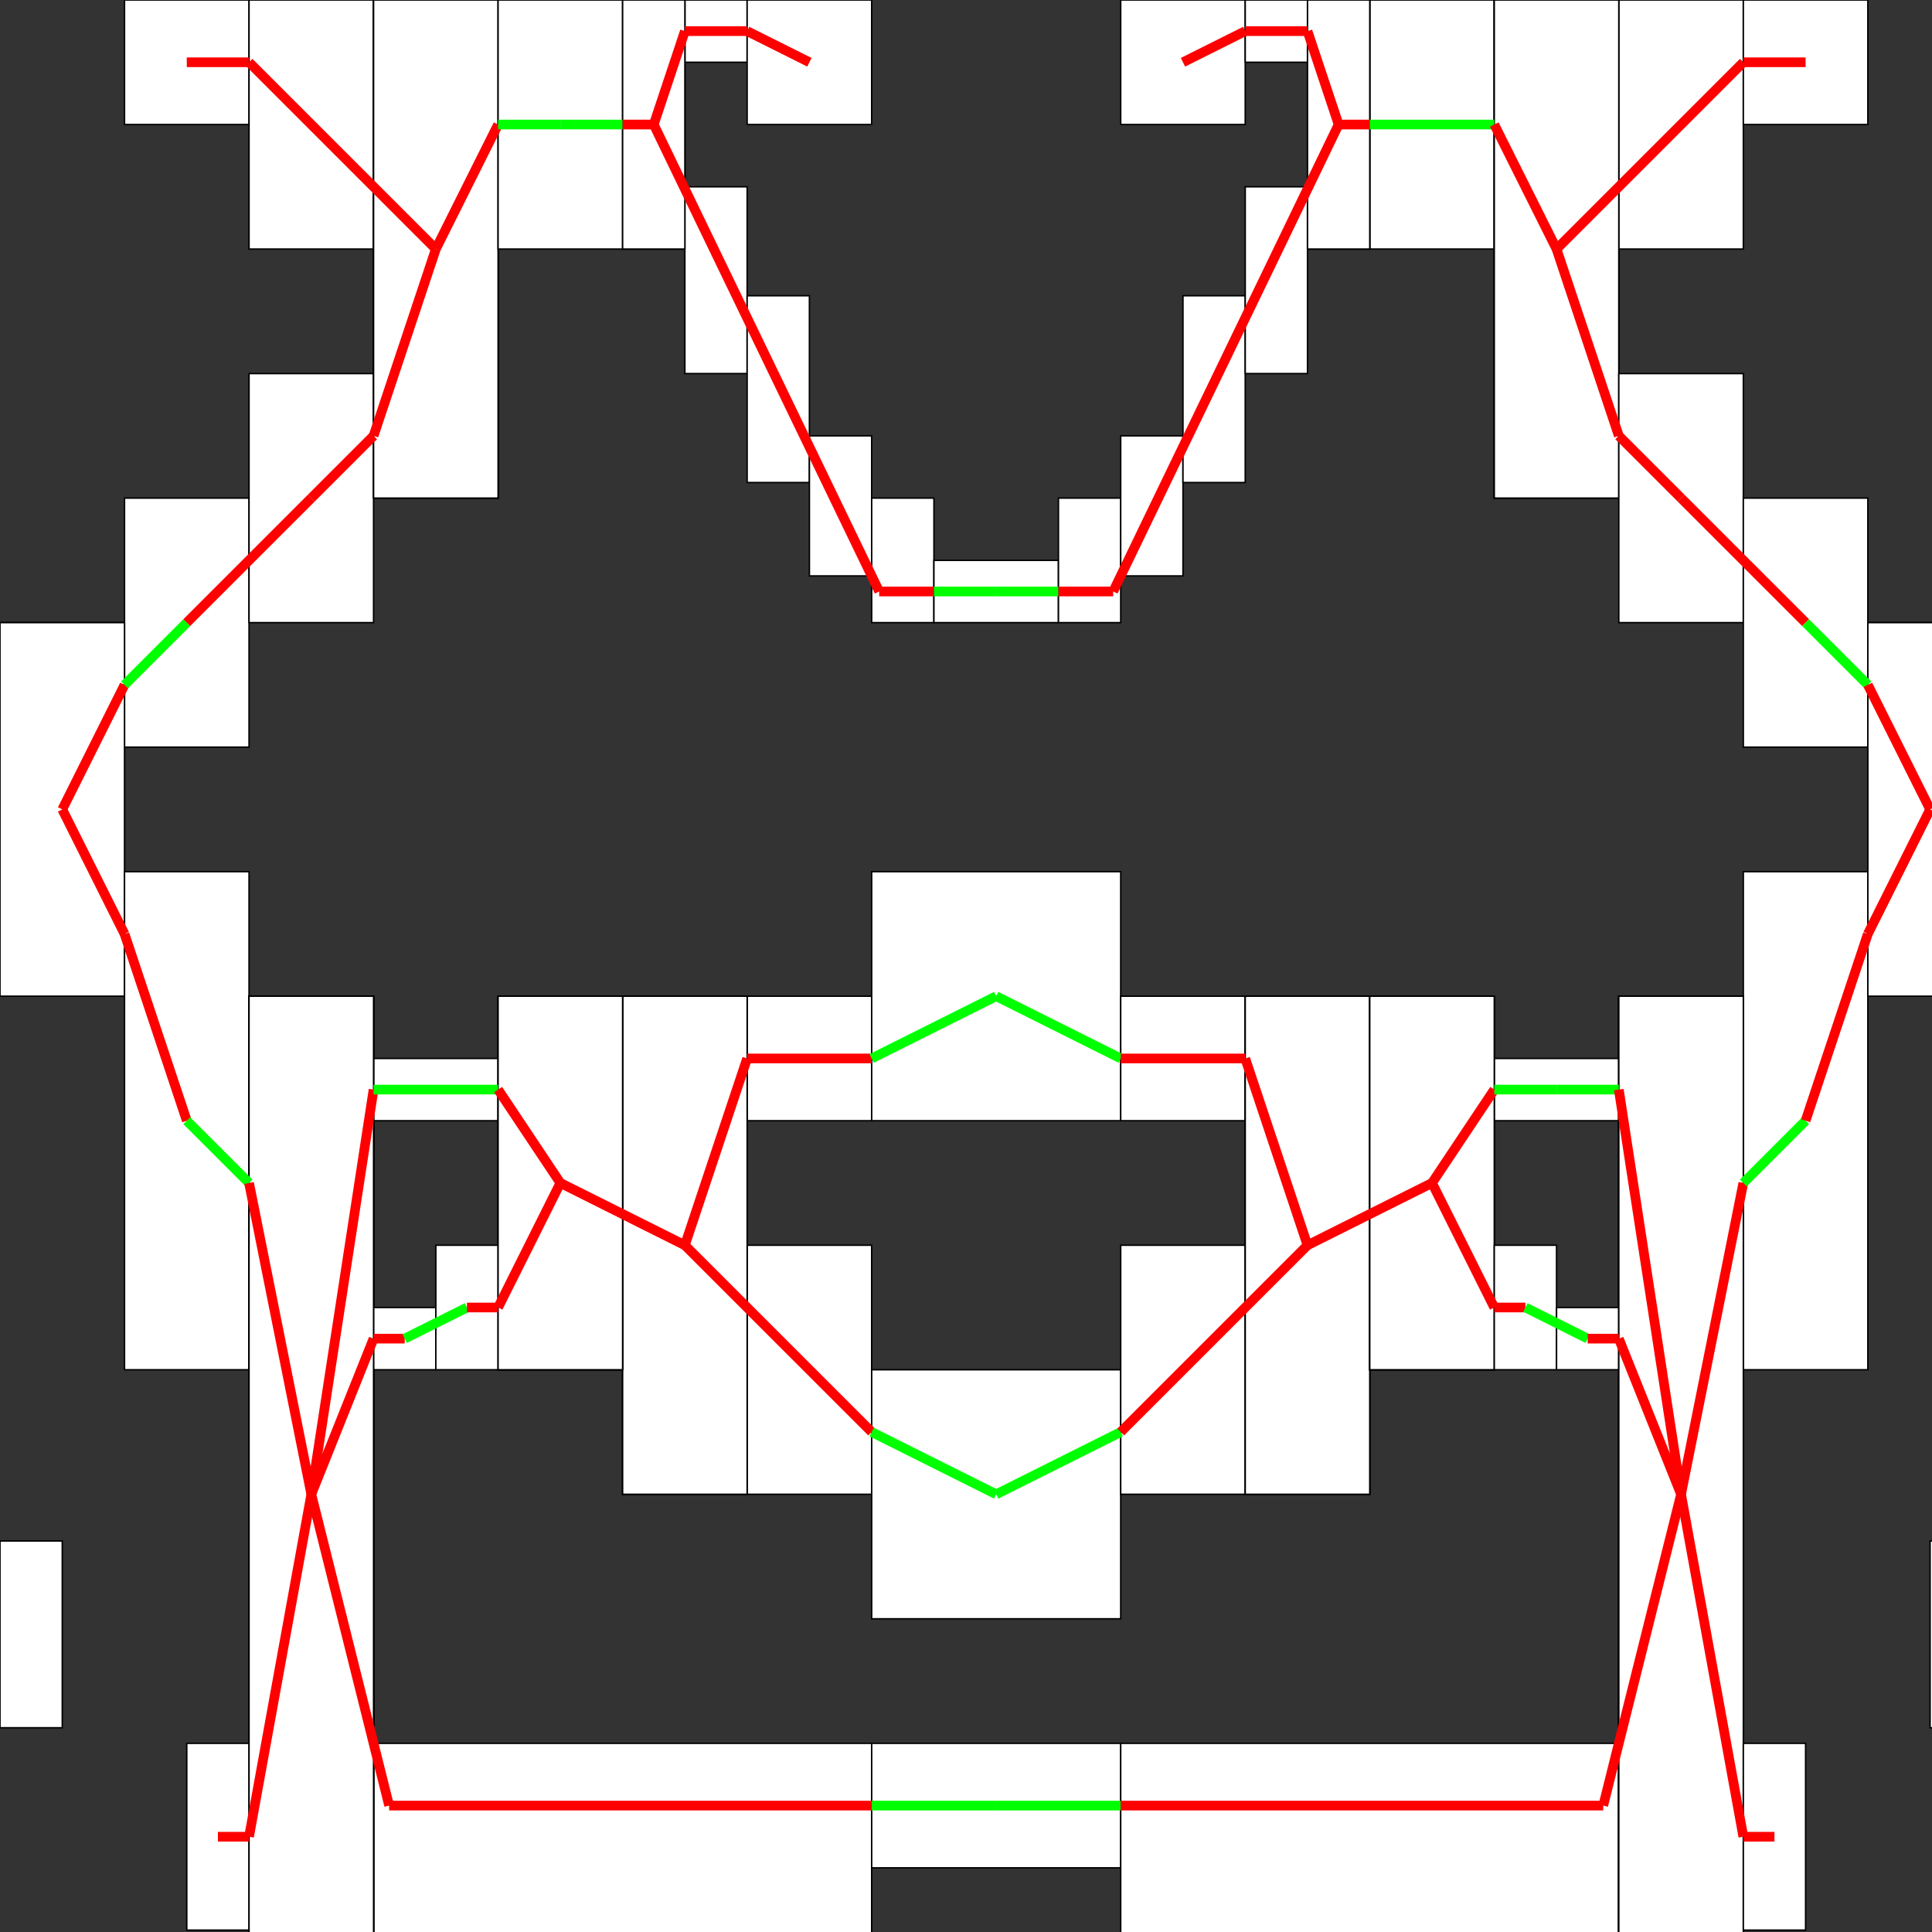 <?xml version="1.0" encoding="UTF-8" standalone="no"?>
<svg
   xmlns:dc="http://purl.org/dc/elements/1.1/"
   xmlns:cc="http://web.resource.org/cc/"
   xmlns:rdf="http://www.w3.org/1999/02/22-rdf-syntax-ns#"
   xmlns:svg="http://www.w3.org/2000/svg"
   xmlns="http://www.w3.org/2000/svg"
   xmlns:sodipodi="http://sodipodi.sourceforge.net/DTD/sodipodi-0.dtd"
   xmlns:inkscape="http://www.inkscape.org/namespaces/inkscape"
   id="svg559"
   sodipodi:version="0.32"
   width="400pt"
   height="400pt"
   sodipodi:docbase="/home/dcoeurjo/Desktop"
   sodipodi:docname="res_pol_3.svg"
   inkscape:version="0.45"
   inkscape:output_extension="org.inkscape.output.svg.inkscape"
   sodipodi:modified="true">
  <rect width="100%" height="100%" fill="#333333" stroke="none"/>
  <defs
     id="defs561" />
  <sodipodi:namedview
     id="base"
     inkscape:zoom="0.844"
     inkscape:cx="304.92557"
     inkscape:cy="256.28112"
     inkscape:window-width="1093"
     inkscape:window-height="784"
     inkscape:window-x="10"
     inkscape:window-y="102"
     inkscape:current-layer="svg559" />
  <rect
     y="171.875"
     x="5.0822002e-18"
     height="103.125"
     width="34.375"
     id="rect182"
     style="font-size:12px;fill:#ffffff;fill-opacity:1;fill-rule:evenodd;stroke:#000000;stroke-width:0.4;stroke-dasharray:none;stroke-opacity:1" />
  <rect
     y="5.0822002e-18"
     x="34.375"
     height="34.375"
     width="34.375"
     id="rect183"
     style="font-size:12px;fill:#ffffff;fill-opacity:1;fill-rule:evenodd;stroke:#000000;stroke-width:0.4;stroke-dasharray:none;stroke-opacity:1" />
  <rect
     y="-3.388125e-18"
     x="68.75"
     height="68.75"
     width="34.375"
     id="rect184"
     style="font-size:12px;fill:#ffffff;fill-opacity:1;fill-rule:evenodd;stroke:#000000;stroke-width:0.4;stroke-dasharray:none;stroke-opacity:1" />
  <rect
     y="6.7762752e-18"
     x="103.125"
     height="137.5"
     width="34.375"
     id="rect185"
     style="font-size:12px;fill:#ffffff;fill-opacity:1;fill-rule:evenodd;stroke:#000000;stroke-width:0.4;stroke-dasharray:none;stroke-opacity:1" />
  <rect
     y="171.875"
     x="5.0822002e-18"
     height="103.125"
     width="34.375"
     id="rect186"
     style="font-size:12px;fill:#ffffff;fill-opacity:1;fill-rule:evenodd;stroke:#000000;stroke-width:0.4;stroke-dasharray:none;stroke-opacity:1" />
  <rect
     y="137.5"
     x="34.375"
     height="68.75"
     width="34.375"
     id="rect187"
     style="font-size:12px;fill:#ffffff;fill-opacity:1;fill-rule:evenodd;stroke:#000000;stroke-width:0.4;stroke-dasharray:none;stroke-opacity:1" />
  <rect
     y="103.125"
     x="68.75"
     height="68.75"
     width="34.375"
     id="rect188"
     style="font-size:12px;fill:#ffffff;fill-opacity:1;fill-rule:evenodd;stroke:#000000;stroke-width:0.4;stroke-dasharray:none;stroke-opacity:1" />
  <rect
     y="6.7762752e-18"
     x="103.125"
     height="137.5"
     width="34.375"
     id="rect189"
     style="font-size:12px;fill:#ffffff;fill-opacity:1;fill-rule:evenodd;stroke:#000000;stroke-width:0.4;stroke-dasharray:none;stroke-opacity:1" />
  <rect
     y="171.875"
     x="5.0822002e-18"
     height="103.125"
     width="34.375"
     id="rect190"
     style="font-size:12px;fill:#ffffff;fill-opacity:1;fill-rule:evenodd;stroke:#000000;stroke-width:0.4;stroke-dasharray:none;stroke-opacity:1" />
  <rect
     y="240.625"
     x="34.375"
     height="137.5"
     width="34.375"
     id="rect191"
     style="font-size:12px;fill:#ffffff;fill-opacity:1;fill-rule:evenodd;stroke:#000000;stroke-width:0.4;stroke-dasharray:none;stroke-opacity:1" />
  <rect
     y="275"
     x="68.75"
     height="275"
     width="34.375"
     id="rect192"
     style="font-size:12px;fill:#ffffff;fill-opacity:1;fill-rule:evenodd;stroke:#000000;stroke-width:0.4;stroke-dasharray:none;stroke-opacity:1" />
  <rect
     y="275"
     x="68.75"
     height="275"
     width="34.375"
     id="rect193"
     style="font-size:12px;fill:#ffffff;fill-opacity:1;fill-rule:evenodd;stroke:#000000;stroke-width:0.4;stroke-dasharray:none;stroke-opacity:1" />
  <rect
     y="275"
     x="68.75"
     height="275"
     width="34.375"
     id="rect194"
     style="font-size:12px;fill:#ffffff;fill-opacity:1;fill-rule:evenodd;stroke:#000000;stroke-width:0.4;stroke-dasharray:none;stroke-opacity:1" />
  <rect
     y="481.25"
     x="103.125"
     height="68.75"
     width="137.5"
     id="rect195"
     style="font-size:12px;fill:#ffffff;fill-opacity:1;fill-rule:evenodd;stroke:#000000;stroke-width:0.4;stroke-dasharray:none;stroke-opacity:1" />
  <rect
     y="481.25"
     x="240.625"
     height="34.375"
     width="68.75"
     id="rect196"
     style="font-size:12px;fill:#ffffff;fill-opacity:1;fill-rule:evenodd;stroke:#000000;stroke-width:0.4;stroke-dasharray:none;stroke-opacity:1" />
  <rect
     y="481.25"
     x="309.375"
     height="68.75"
     width="137.5"
     id="rect197"
     style="font-size:12px;fill:#ffffff;fill-opacity:1;fill-rule:evenodd;stroke:#000000;stroke-width:0.4;stroke-dasharray:none;stroke-opacity:1" />
  <rect
     y="275"
     x="446.875"
     height="275"
     width="34.375"
     id="rect198"
     style="font-size:12px;fill:#ffffff;fill-opacity:1;fill-rule:evenodd;stroke:#000000;stroke-width:0.4;stroke-dasharray:none;stroke-opacity:1" />
  <rect
     y="-0.001"
     x="171.875"
     height="68.751"
     width="17.188"
     id="rect199"
     style="font-size:12px;fill:#ffffff;fill-opacity:1;fill-rule:evenodd;stroke:#000000;stroke-width:0.4;stroke-dasharray:none;stroke-opacity:1" />
  <rect
     y="-0.001"
     x="189.062"
     height="17.188"
     width="17.188"
     id="rect200"
     style="font-size:12px;fill:#ffffff;fill-opacity:1;fill-rule:evenodd;stroke:#000000;stroke-width:0.4;stroke-dasharray:none;stroke-opacity:1" />
  <rect
     y="5.0822002e-18"
     x="206.25"
     height="34.375"
     width="34.375"
     id="rect201"
     style="font-size:12px;fill:#ffffff;fill-opacity:1;fill-rule:evenodd;stroke:#000000;stroke-width:0.4;stroke-dasharray:none;stroke-opacity:1" />
  <rect
     y="275"
     x="171.875"
     height="137.5"
     width="34.375"
     id="rect202"
     style="font-size:12px;fill:#ffffff;fill-opacity:1;fill-rule:evenodd;stroke:#000000;stroke-width:0.4;stroke-dasharray:none;stroke-opacity:1" />
  <rect
     y="275"
     x="206.25"
     height="34.375"
     width="34.375"
     id="rect203"
     style="font-size:12px;fill:#ffffff;fill-opacity:1;fill-rule:evenodd;stroke:#000000;stroke-width:0.4;stroke-dasharray:none;stroke-opacity:1" />
  <rect
     y="240.625"
     x="240.625"
     height="68.75"
     width="68.75"
     id="rect204"
     style="font-size:12px;fill:#ffffff;fill-opacity:1;fill-rule:evenodd;stroke:#000000;stroke-width:0.4;stroke-dasharray:none;stroke-opacity:1" />
  <rect
     y="275"
     x="309.375"
     height="34.375"
     width="34.375"
     id="rect205"
     style="font-size:12px;fill:#ffffff;fill-opacity:1;fill-rule:evenodd;stroke:#000000;stroke-width:0.4;stroke-dasharray:none;stroke-opacity:1" />
  <rect
     y="275"
     x="343.75"
     height="137.5"
     width="34.375"
     id="rect206"
     style="font-size:12px;fill:#ffffff;fill-opacity:1;fill-rule:evenodd;stroke:#000000;stroke-width:0.4;stroke-dasharray:none;stroke-opacity:1" />
  <rect
     y="275"
     x="171.875"
     height="137.5"
     width="34.375"
     id="rect207"
     style="font-size:12px;fill:#ffffff;fill-opacity:1;fill-rule:evenodd;stroke:#000000;stroke-width:0.4;stroke-dasharray:none;stroke-opacity:1" />
  <rect
     y="343.75"
     x="206.25"
     height="68.75"
     width="34.375"
     id="rect208"
     style="font-size:12px;fill:#ffffff;fill-opacity:1;fill-rule:evenodd;stroke:#000000;stroke-width:0.4;stroke-dasharray:none;stroke-opacity:1" />
  <rect
     y="378.125"
     x="240.625"
     height="68.75"
     width="68.75"
     id="rect209"
     style="font-size:12px;fill:#ffffff;fill-opacity:1;fill-rule:evenodd;stroke:#000000;stroke-width:0.4;stroke-dasharray:none;stroke-opacity:1" />
  <rect
     y="343.75"
     x="309.375"
     height="68.75"
     width="34.375"
     id="rect210"
     style="font-size:12px;fill:#ffffff;fill-opacity:1;fill-rule:evenodd;stroke:#000000;stroke-width:0.4;stroke-dasharray:none;stroke-opacity:1" />
  <rect
     y="275"
     x="343.75"
     height="137.5"
     width="34.375"
     id="rect211"
     style="font-size:12px;fill:#ffffff;fill-opacity:1;fill-rule:evenodd;stroke:#000000;stroke-width:0.4;stroke-dasharray:none;stroke-opacity:1" />
  <rect
     y="-0.001"
     x="360.938"
     height="68.751"
     width="17.188"
     id="rect212"
     style="font-size:12px;fill:#ffffff;fill-opacity:1;fill-rule:evenodd;stroke:#000000;stroke-width:0.4;stroke-dasharray:none;stroke-opacity:1" />
  <rect
     y="-3.388125e-18"
     x="378.125"
     height="68.75"
     width="34.375"
     id="rect213"
     style="font-size:12px;fill:#ffffff;fill-opacity:1;fill-rule:evenodd;stroke:#000000;stroke-width:0.4;stroke-dasharray:none;stroke-opacity:1" />
  <rect
     y="6.7762752e-18"
     x="412.5"
     height="137.5"
     width="34.375"
     id="rect214"
     style="font-size:12px;fill:#ffffff;fill-opacity:1;fill-rule:evenodd;stroke:#000000;stroke-width:0.4;stroke-dasharray:none;stroke-opacity:1" />
  <rect
     y="6.7762752e-18"
     x="412.5"
     height="137.5"
     width="34.375"
     id="rect215"
     style="font-size:12px;fill:#ffffff;fill-opacity:1;fill-rule:evenodd;stroke:#000000;stroke-width:0.4;stroke-dasharray:none;stroke-opacity:1" />
  <rect
     y="-3.388125e-18"
     x="446.875"
     height="68.75"
     width="34.375"
     id="rect216"
     style="font-size:12px;fill:#ffffff;fill-opacity:1;fill-rule:evenodd;stroke:#000000;stroke-width:0.4;stroke-dasharray:none;stroke-opacity:1" />
  <rect
     y="5.0822002e-18"
     x="481.25"
     height="34.375"
     width="34.375"
     id="rect217"
     style="font-size:12px;fill:#ffffff;fill-opacity:1;fill-rule:evenodd;stroke:#000000;stroke-width:0.4;stroke-dasharray:none;stroke-opacity:1" />
  <rect
     y="6.7762752e-18"
     x="412.5"
     height="137.5"
     width="34.375"
     id="rect218"
     style="font-size:12px;fill:#ffffff;fill-opacity:1;fill-rule:evenodd;stroke:#000000;stroke-width:0.4;stroke-dasharray:none;stroke-opacity:1" />
  <rect
     y="103.125"
     x="446.875"
     height="68.75"
     width="34.375"
     id="rect219"
     style="font-size:12px;fill:#ffffff;fill-opacity:1;fill-rule:evenodd;stroke:#000000;stroke-width:0.4;stroke-dasharray:none;stroke-opacity:1" />
  <rect
     y="137.5"
     x="481.25"
     height="68.75"
     width="34.375"
     id="rect220"
     style="font-size:12px;fill:#ffffff;fill-opacity:1;fill-rule:evenodd;stroke:#000000;stroke-width:0.4;stroke-dasharray:none;stroke-opacity:1" />
  <rect
     y="171.875"
     x="515.625"
     height="103.125"
     width="34.375"
     id="rect221"
     style="font-size:12px;fill:#ffffff;fill-opacity:1;fill-rule:evenodd;stroke:#000000;stroke-width:0.4;stroke-dasharray:none;stroke-opacity:1" />
  <rect
     y="275"
     x="446.875"
     height="275"
     width="34.375"
     id="rect222"
     style="font-size:12px;fill:#ffffff;fill-opacity:1;fill-rule:evenodd;stroke:#000000;stroke-width:0.4;stroke-dasharray:none;stroke-opacity:1" />
  <rect
     y="275"
     x="446.875"
     height="275"
     width="34.375"
     id="rect223"
     style="font-size:12px;fill:#ffffff;fill-opacity:1;fill-rule:evenodd;stroke:#000000;stroke-width:0.4;stroke-dasharray:none;stroke-opacity:1" />
  <rect
     y="240.625"
     x="481.25"
     height="137.5"
     width="34.375"
     id="rect224"
     style="font-size:12px;fill:#ffffff;fill-opacity:1;fill-rule:evenodd;stroke:#000000;stroke-width:0.4;stroke-dasharray:none;stroke-opacity:1" />
  <rect
     y="171.875"
     x="515.625"
     height="103.125"
     width="34.375"
     id="rect225"
     style="font-size:12px;fill:#ffffff;fill-opacity:1;fill-rule:evenodd;stroke:#000000;stroke-width:0.4;stroke-dasharray:none;stroke-opacity:1" />
  <rect
     y="171.875"
     x="515.625"
     height="103.125"
     width="34.375"
     id="rect226"
     style="font-size:12px;fill:#ffffff;fill-opacity:1;fill-rule:evenodd;stroke:#000000;stroke-width:0.4;stroke-dasharray:none;stroke-opacity:1" />
  <rect
     y="-0.001"
     x="171.875"
     height="68.751"
     width="17.188"
     id="rect227"
     style="font-size:12px;fill:#ffffff;fill-opacity:1;fill-rule:evenodd;stroke:#000000;stroke-width:0.4;stroke-dasharray:none;stroke-opacity:1" />
  <rect
     y="51.562"
     x="189.062"
     height="51.562"
     width="17.188"
     id="rect228"
     style="font-size:12px;fill:#ffffff;fill-opacity:1;fill-rule:evenodd;stroke:#000000;stroke-width:0.4;stroke-dasharray:none;stroke-opacity:1" />
  <rect
     y="81.641"
     x="206.25"
     height="51.562"
     width="17.188"
     id="rect229"
     style="font-size:12px;fill:#ffffff;fill-opacity:1;fill-rule:evenodd;stroke:#000000;stroke-width:0.4;stroke-dasharray:none;stroke-opacity:1" />
  <rect
     y="120.312"
     x="223.438"
     height="38.672"
     width="17.188"
     id="rect230"
     style="font-size:12px;fill:#ffffff;fill-opacity:1;fill-rule:evenodd;stroke:#000000;stroke-width:0.4;stroke-dasharray:none;stroke-opacity:1" />
  <rect
     y="137.5"
     x="240.625"
     height="34.375"
     width="17.188"
     id="rect231"
     style="font-size:12px;fill:#ffffff;fill-opacity:1;fill-rule:evenodd;stroke:#000000;stroke-width:0.4;stroke-dasharray:none;stroke-opacity:1" />
  <rect
     y="154.688"
     x="257.812"
     height="17.188"
     width="34.375"
     id="rect232"
     style="font-size:12px;fill:#ffffff;fill-opacity:1;fill-rule:evenodd;stroke:#000000;stroke-width:0.4;stroke-dasharray:none;stroke-opacity:1" />
  <rect
     y="137.5"
     x="292.188"
     height="34.375"
     width="17.188"
     id="rect233"
     style="font-size:12px;fill:#ffffff;fill-opacity:1;fill-rule:evenodd;stroke:#000000;stroke-width:0.4;stroke-dasharray:none;stroke-opacity:1" />
  <rect
     y="120.312"
     x="309.375"
     height="38.672"
     width="17.188"
     id="rect234"
     style="font-size:12px;fill:#ffffff;fill-opacity:1;fill-rule:evenodd;stroke:#000000;stroke-width:0.4;stroke-dasharray:none;stroke-opacity:1" />
  <rect
     y="81.641"
     x="326.562"
     height="51.562"
     width="17.188"
     id="rect235"
     style="font-size:12px;fill:#ffffff;fill-opacity:1;fill-rule:evenodd;stroke:#000000;stroke-width:0.4;stroke-dasharray:none;stroke-opacity:1" />
  <rect
     y="51.562"
     x="343.75"
     height="51.562"
     width="17.188"
     id="rect236"
     style="font-size:12px;fill:#ffffff;fill-opacity:1;fill-rule:evenodd;stroke:#000000;stroke-width:0.4;stroke-dasharray:none;stroke-opacity:1" />
  <rect
     y="-0.001"
     x="360.938"
     height="68.751"
     width="17.188"
     id="rect237"
     style="font-size:12px;fill:#ffffff;fill-opacity:1;fill-rule:evenodd;stroke:#000000;stroke-width:0.4;stroke-dasharray:none;stroke-opacity:1" />
  <rect
     y="5.0822002e-18"
     x="309.375"
     height="34.375"
     width="34.375"
     id="rect238"
     style="font-size:12px;fill:#ffffff;fill-opacity:1;fill-rule:evenodd;stroke:#000000;stroke-width:0.4;stroke-dasharray:none;stroke-opacity:1" />
  <rect
     y="-0.001"
     x="343.75"
     height="17.188"
     width="17.188"
     id="rect239"
     style="font-size:12px;fill:#ffffff;fill-opacity:1;fill-rule:evenodd;stroke:#000000;stroke-width:0.4;stroke-dasharray:none;stroke-opacity:1" />
  <rect
     y="-0.001"
     x="360.938"
     height="68.751"
     width="17.188"
     id="rect240"
     style="font-size:12px;fill:#ffffff;fill-opacity:1;fill-rule:evenodd;stroke:#000000;stroke-width:0.4;stroke-dasharray:none;stroke-opacity:1" />
  <rect
     y="6.7762752e-18"
     x="103.125"
     height="137.5"
     width="34.375"
     id="rect241"
     style="font-size:12px;fill:#ffffff;fill-opacity:1;fill-rule:evenodd;stroke:#000000;stroke-width:0.4;stroke-dasharray:none;stroke-opacity:1" />
  <rect
     y="-3.388125e-18"
     x="137.5"
     height="68.75"
     width="34.375"
     id="rect242"
     style="font-size:12px;fill:#ffffff;fill-opacity:1;fill-rule:evenodd;stroke:#000000;stroke-width:0.4;stroke-dasharray:none;stroke-opacity:1" />
  <rect
     y="-0.001"
     x="171.875"
     height="68.751"
     width="17.188"
     id="rect243"
     style="font-size:12px;fill:#ffffff;fill-opacity:1;fill-rule:evenodd;stroke:#000000;stroke-width:0.4;stroke-dasharray:none;stroke-opacity:1" />
  <rect
     y="275"
     x="343.75"
     height="137.5"
     width="34.375"
     id="rect244"
     style="font-size:12px;fill:#ffffff;fill-opacity:1;fill-rule:evenodd;stroke:#000000;stroke-width:0.4;stroke-dasharray:none;stroke-opacity:1" />
  <rect
     y="275"
     x="378.125"
     height="103.125"
     width="34.375"
     id="rect245"
     style="font-size:12px;fill:#ffffff;fill-opacity:1;fill-rule:evenodd;stroke:#000000;stroke-width:0.4;stroke-dasharray:none;stroke-opacity:1" />
  <rect
     y="275"
     x="446.875"
     height="275"
     width="34.375"
     id="rect246"
     style="font-size:12px;fill:#ffffff;fill-opacity:1;fill-rule:evenodd;stroke:#000000;stroke-width:0.4;stroke-dasharray:none;stroke-opacity:1" />
  <rect
     y="275"
     x="378.125"
     height="103.125"
     width="34.375"
     id="rect247"
     style="font-size:12px;fill:#ffffff;fill-opacity:1;fill-rule:evenodd;stroke:#000000;stroke-width:0.4;stroke-dasharray:none;stroke-opacity:1" />
  <rect
     y="292.188"
     x="412.5"
     height="17.188"
     width="34.375"
     id="rect248"
     style="font-size:12px;fill:#ffffff;fill-opacity:1;fill-rule:evenodd;stroke:#000000;stroke-width:0.4;stroke-dasharray:none;stroke-opacity:1" />
  <rect
     y="275"
     x="446.875"
     height="275"
     width="34.375"
     id="rect249"
     style="font-size:12px;fill:#ffffff;fill-opacity:1;fill-rule:evenodd;stroke:#000000;stroke-width:0.4;stroke-dasharray:none;stroke-opacity:1" />
  <rect
     y="275"
     x="378.125"
     height="103.125"
     width="34.375"
     id="rect250"
     style="font-size:12px;fill:#ffffff;fill-opacity:1;fill-rule:evenodd;stroke:#000000;stroke-width:0.4;stroke-dasharray:none;stroke-opacity:1" />
  <rect
     y="343.75"
     x="412.5"
     height="34.375"
     width="17.188"
     id="rect251"
     style="font-size:12px;fill:#ffffff;fill-opacity:1;fill-rule:evenodd;stroke:#000000;stroke-width:0.4;stroke-dasharray:none;stroke-opacity:1" />
  <rect
     y="360.938"
     x="429.688"
     height="17.188"
     width="17.188"
     id="rect252"
     style="font-size:12px;fill:#ffffff;fill-opacity:1;fill-rule:evenodd;stroke:#000000;stroke-width:0.4;stroke-dasharray:none;stroke-opacity:1" />
  <rect
     y="275"
     x="446.875"
     height="275"
     width="34.375"
     id="rect253"
     style="font-size:12px;fill:#ffffff;fill-opacity:1;fill-rule:evenodd;stroke:#000000;stroke-width:0.4;stroke-dasharray:none;stroke-opacity:1" />
  <rect
     y="275"
     x="68.75"
     height="275"
     width="34.375"
     id="rect254"
     style="font-size:12px;fill:#ffffff;fill-opacity:1;fill-rule:evenodd;stroke:#000000;stroke-width:0.4;stroke-dasharray:none;stroke-opacity:1" />
  <rect
     y="275"
     x="137.5"
     height="103.125"
     width="34.375"
     id="rect255"
     style="font-size:12px;fill:#ffffff;fill-opacity:1;fill-rule:evenodd;stroke:#000000;stroke-width:0.4;stroke-dasharray:none;stroke-opacity:1" />
  <rect
     y="275"
     x="171.875"
     height="137.5"
     width="34.375"
     id="rect256"
     style="font-size:12px;fill:#ffffff;fill-opacity:1;fill-rule:evenodd;stroke:#000000;stroke-width:0.4;stroke-dasharray:none;stroke-opacity:1" />
  <rect
     y="275"
     x="68.75"
     height="275"
     width="34.375"
     id="rect257"
     style="font-size:12px;fill:#ffffff;fill-opacity:1;fill-rule:evenodd;stroke:#000000;stroke-width:0.4;stroke-dasharray:none;stroke-opacity:1" />
  <rect
     y="292.188"
     x="103.125"
     height="17.188"
     width="34.375"
     id="rect258"
     style="font-size:12px;fill:#ffffff;fill-opacity:1;fill-rule:evenodd;stroke:#000000;stroke-width:0.4;stroke-dasharray:none;stroke-opacity:1" />
  <rect
     y="275"
     x="137.5"
     height="103.125"
     width="34.375"
     id="rect259"
     style="font-size:12px;fill:#ffffff;fill-opacity:1;fill-rule:evenodd;stroke:#000000;stroke-width:0.4;stroke-dasharray:none;stroke-opacity:1" />
  <rect
     y="275"
     x="68.75"
     height="275"
     width="34.375"
     id="rect260"
     style="font-size:12px;fill:#ffffff;fill-opacity:1;fill-rule:evenodd;stroke:#000000;stroke-width:0.4;stroke-dasharray:none;stroke-opacity:1" />
  <rect
     y="360.938"
     x="103.125"
     height="17.188"
     width="17.188"
     id="rect261"
     style="font-size:12px;fill:#ffffff;fill-opacity:1;fill-rule:evenodd;stroke:#000000;stroke-width:0.4;stroke-dasharray:none;stroke-opacity:1" />
  <rect
     y="343.75"
     x="120.312"
     height="34.375"
     width="17.188"
     id="rect262"
     style="font-size:12px;fill:#ffffff;fill-opacity:1;fill-rule:evenodd;stroke:#000000;stroke-width:0.4;stroke-dasharray:none;stroke-opacity:1" />
  <rect
     y="275"
     x="137.5"
     height="103.125"
     width="34.375"
     id="rect263"
     style="font-size:12px;fill:#ffffff;fill-opacity:1;fill-rule:evenodd;stroke:#000000;stroke-width:0.4;stroke-dasharray:none;stroke-opacity:1" />
  <rect
     y="481.25"
     x="51.562"
     height="51.562"
     width="17.188"
     id="rect264"
     style="font-size:12px;fill:#ffffff;fill-opacity:1;fill-rule:evenodd;stroke:#000000;stroke-width:0.4;stroke-dasharray:none;stroke-opacity:1" />
  <rect
     y="275"
     x="68.75"
     height="275"
     width="34.375"
     id="rect265"
     style="font-size:12px;fill:#ffffff;fill-opacity:1;fill-rule:evenodd;stroke:#000000;stroke-width:0.4;stroke-dasharray:none;stroke-opacity:1" />
  <rect
     y="425.39"
     x="-0.001"
     height="51.562"
     width="17.188"
     id="rect266"
     style="font-size:12px;fill:#ffffff;fill-opacity:1;fill-rule:evenodd;stroke:#000000;stroke-width:0.4;stroke-dasharray:none;stroke-opacity:1" />
  <rect
     y="275"
     x="446.875"
     height="275"
     width="34.375"
     id="rect267"
     style="font-size:12px;fill:#ffffff;fill-opacity:1;fill-rule:evenodd;stroke:#000000;stroke-width:0.4;stroke-dasharray:none;stroke-opacity:1" />
  <rect
     y="481.25"
     x="481.25"
     height="51.562"
     width="17.188"
     id="rect268"
     style="font-size:12px;fill:#ffffff;fill-opacity:1;fill-rule:evenodd;stroke:#000000;stroke-width:0.4;stroke-dasharray:none;stroke-opacity:1" />
  <rect
     y="425.39"
     x="532.812"
     height="51.562"
     width="17.188"
     id="rect269"
     style="font-size:12px;fill:#ffffff;fill-opacity:1;fill-rule:evenodd;stroke:#000000;stroke-width:0.4;stroke-dasharray:none;stroke-opacity:1" />
  <path
     id="path0"
     d="M 120.313,68.75 L 68.75,17.188"
     style="fill:none;fill-opacity:1;fill-rule:evenodd;stroke:#ff0000;stroke-width:2pt;stroke-linecap:butt;stroke-linejoin:miter;stroke-opacity:1" />
  <path
     id="path1"
     d="M 68.75,17.188 L 51.562,17.188"
     style="fill:none;fill-opacity:1;fill-rule:evenodd;stroke:#ff0000;stroke-width:2pt;stroke-linecap:butt;stroke-linejoin:miter;stroke-opacity:1" />
  <path
     id="path2"
     d="M 17.188,223.438 L 34.375,189.062"
     style="fill:none;fill-opacity:1;fill-rule:evenodd;stroke:#ff0000;stroke-width:2pt;stroke-linecap:butt;stroke-linejoin:miter;stroke-opacity:1" />
  <path
     id="path3"
     d="M 34.375,189.062 L 51.562,171.875"
     style="fill:none;fill-opacity:1;fill-rule:evenodd;stroke:#00ff00;stroke-width:2pt;stroke-linecap:butt;stroke-linejoin:miter;stroke-opacity:1" />
  <path
     id="path4"
     d="M 51.562,171.875 L 85.938,137.5"
     style="fill:none;fill-opacity:1;fill-rule:evenodd;stroke:#ff0000;stroke-width:2pt;stroke-linecap:butt;stroke-linejoin:miter;stroke-opacity:1" />
  <path
     id="path5"
     d="M 85.938,137.5 L 103.125,120.313"
     style="fill:none;fill-opacity:1;fill-rule:evenodd;stroke:#ff0000;stroke-width:2pt;stroke-linecap:butt;stroke-linejoin:miter;stroke-opacity:1" />
  <path
     id="path6"
     d="M 103.125,120.313 L 120.313,68.75"
     style="fill:none;fill-opacity:1;fill-rule:evenodd;stroke:#ff0000;stroke-width:2pt;stroke-linecap:butt;stroke-linejoin:miter;stroke-opacity:1" />
  <path
     id="path7"
     d="M 17.188,223.438 L 34.375,257.812"
     style="fill:none;fill-opacity:1;fill-rule:evenodd;stroke:#ff0000;stroke-width:2pt;stroke-linecap:butt;stroke-linejoin:miter;stroke-opacity:1" />
  <path
     id="path8"
     d="M 34.375,257.812 L 51.562,309.376"
     style="fill:none;fill-opacity:1;fill-rule:evenodd;stroke:#ff0000;stroke-width:2pt;stroke-linecap:butt;stroke-linejoin:miter;stroke-opacity:1" />
  <path
     id="path9"
     d="M 51.562,309.376 L 68.75,326.562"
     style="fill:none;fill-opacity:1;fill-rule:evenodd;stroke:#01ff00;stroke-width:2pt;stroke-linecap:butt;stroke-linejoin:miter;stroke-opacity:1" />
  <path
     id="path10"
     d="M 68.75,326.562 L 85.938,412.5"
     style="fill:none;fill-opacity:1;fill-rule:evenodd;stroke:#ff0000;stroke-width:2pt;stroke-linecap:butt;stroke-linejoin:miter;stroke-opacity:1" />
  <path
     id="path11"
     d="M 85.938,412.5 L 107.422,498.438"
     style="fill:none;fill-opacity:1;fill-rule:evenodd;stroke:#ff0000;stroke-width:2pt;stroke-linecap:butt;stroke-linejoin:miter;stroke-opacity:1" />
  <path
     id="path12"
     d="M 107.422,498.438 L 240.624,498.438"
     style="fill:none;fill-opacity:1;fill-rule:evenodd;stroke:#ff0000;stroke-width:2pt;stroke-linecap:butt;stroke-linejoin:miter;stroke-opacity:1" />
  <path
     id="path13"
     d="M 240.624,498.438 L 275,498.438"
     style="fill:none;fill-opacity:1;fill-rule:evenodd;stroke:#00ff00;stroke-width:2pt;stroke-linecap:butt;stroke-linejoin:miter;stroke-opacity:1" />
  <path
     id="path14"
     d="M 275,498.438 L 309.376,498.438"
     style="fill:none;fill-opacity:1;fill-rule:evenodd;stroke:#00ff00;stroke-width:2pt;stroke-linecap:butt;stroke-linejoin:miter;stroke-opacity:1" />
  <path
     id="path15"
     d="M 309.376,498.438 L 442.578,498.438"
     style="fill:none;fill-opacity:1;fill-rule:evenodd;stroke:#ff0000;stroke-width:2pt;stroke-linecap:butt;stroke-linejoin:miter;stroke-opacity:1" />
  <path
     id="path16"
     d="M 442.578,498.438 L 464.062,412.5"
     style="fill:none;fill-opacity:1;fill-rule:evenodd;stroke:#ff0000;stroke-width:2pt;stroke-linecap:butt;stroke-linejoin:miter;stroke-opacity:1" />
  <path
     id="path17"
     d="M 180.469,34.374 L 189.062,8.592"
     style="fill:none;fill-opacity:1;fill-rule:evenodd;stroke:#ff0000;stroke-width:2pt;stroke-linecap:butt;stroke-linejoin:miter;stroke-opacity:1" />
  <path
     id="path18"
     d="M 189.062,8.592 L 189.062,8.592"
     style="fill:none;fill-opacity:1;fill-rule:evenodd;stroke:#ff0000;stroke-width:2pt;stroke-linecap:butt;stroke-linejoin:miter;stroke-opacity:1" />
  <path
     id="path19"
     d="M 189.062,8.592 L 206.25,8.593"
     style="fill:none;fill-opacity:1;fill-rule:evenodd;stroke:#ff0000;stroke-width:2pt;stroke-linecap:butt;stroke-linejoin:miter;stroke-opacity:1" />
  <path
     id="path20"
     d="M 206.25,8.593 L 206.25,8.593"
     style="fill:none;fill-opacity:1;fill-rule:evenodd;stroke:#ff0000;stroke-width:2pt;stroke-linecap:butt;stroke-linejoin:miter;stroke-opacity:1" />
  <path
     id="path21"
     d="M 206.25,8.593 L 223.438,17.188"
     style="fill:none;fill-opacity:1;fill-rule:evenodd;stroke:#ff0000;stroke-width:2pt;stroke-linecap:butt;stroke-linejoin:miter;stroke-opacity:1" />
  <path
     id="path22"
     d="M 189.062,343.75 L 206.25,292.188"
     style="fill:none;fill-opacity:1;fill-rule:evenodd;stroke:#ff0000;stroke-width:2pt;stroke-linecap:butt;stroke-linejoin:miter;stroke-opacity:1" />
  <path
     id="path23"
     d="M 206.25,292.188 L 240.624,292.188"
     style="fill:none;fill-opacity:1;fill-rule:evenodd;stroke:#ff0000;stroke-width:2pt;stroke-linecap:butt;stroke-linejoin:miter;stroke-opacity:1" />
  <path
     id="path24"
     d="M 240.624,292.188 L 275,275"
     style="fill:none;fill-opacity:1;fill-rule:evenodd;stroke:#00ff00;stroke-width:2pt;stroke-linecap:butt;stroke-linejoin:miter;stroke-opacity:1" />
  <path
     id="path25"
     d="M 275,275 L 309.376,292.188"
     style="fill:none;fill-opacity:1;fill-rule:evenodd;stroke:#00ff00;stroke-width:2pt;stroke-linecap:butt;stroke-linejoin:miter;stroke-opacity:1" />
  <path
     id="path26"
     d="M 309.376,292.188 L 343.75,292.188"
     style="fill:none;fill-opacity:1;fill-rule:evenodd;stroke:#ff0000;stroke-width:2pt;stroke-linecap:butt;stroke-linejoin:miter;stroke-opacity:1" />
  <path
     id="path27"
     d="M 343.75,292.188 L 360.938,343.75"
     style="fill:none;fill-opacity:1;fill-rule:evenodd;stroke:#ff0000;stroke-width:2pt;stroke-linecap:butt;stroke-linejoin:miter;stroke-opacity:1" />
  <path
     id="path28"
     d="M 189.062,343.75 L 240.624,395.312"
     style="fill:none;fill-opacity:1;fill-rule:evenodd;stroke:#ff0000;stroke-width:2pt;stroke-linecap:butt;stroke-linejoin:miter;stroke-opacity:1" />
  <path
     id="path29"
     d="M 240.624,395.312 L 275,412.5"
     style="fill:none;fill-opacity:1;fill-rule:evenodd;stroke:#00ff00;stroke-width:2pt;stroke-linecap:butt;stroke-linejoin:miter;stroke-opacity:1" />
  <path
     id="path30"
     d="M 275,412.5 L 309.376,395.312"
     style="fill:none;fill-opacity:1;fill-rule:evenodd;stroke:#00ff00;stroke-width:2pt;stroke-linecap:butt;stroke-linejoin:miter;stroke-opacity:1" />
  <path
     id="path31"
     d="M 309.376,395.312 L 360.938,343.75"
     style="fill:none;fill-opacity:1;fill-rule:evenodd;stroke:#ff0000;stroke-width:2pt;stroke-linecap:butt;stroke-linejoin:miter;stroke-opacity:1" />
  <path
     id="path32"
     d="M 369.532,34.374 L 369.532,34.374"
     style="fill:none;fill-opacity:1;fill-rule:evenodd;stroke:#ff0000;stroke-width:2pt;stroke-linecap:butt;stroke-linejoin:miter;stroke-opacity:1" />
  <path
     id="path33"
     d="M 369.532,34.374 L 378.124,34.375"
     style="fill:none;fill-opacity:1;fill-rule:evenodd;stroke:#ff0000;stroke-width:2pt;stroke-linecap:butt;stroke-linejoin:miter;stroke-opacity:1" />
  <path
     id="path34"
     d="M 378.124,34.375 L 378.124,34.375"
     style="fill:none;fill-opacity:1;fill-rule:evenodd;stroke:#ff0000;stroke-width:2pt;stroke-linecap:butt;stroke-linejoin:miter;stroke-opacity:1" />
  <path
     id="path35"
     d="M 378.124,34.375 L 395.312,34.375"
     style="fill:none;fill-opacity:1;fill-rule:evenodd;stroke:#00ff00;stroke-width:2pt;stroke-linecap:butt;stroke-linejoin:miter;stroke-opacity:1" />
  <path
     id="path36"
     d="M 395.312,34.375 L 412.5,34.375"
     style="fill:none;fill-opacity:1;fill-rule:evenodd;stroke:#00ff00;stroke-width:2pt;stroke-linecap:butt;stroke-linejoin:miter;stroke-opacity:1" />
  <path
     id="path37"
     d="M 412.5,34.375 L 412.5,34.375"
     style="fill:none;fill-opacity:1;fill-rule:evenodd;stroke:#ff0000;stroke-width:2pt;stroke-linecap:butt;stroke-linejoin:miter;stroke-opacity:1" />
  <path
     id="path38"
     d="M 412.5,34.375 L 429.688,68.75"
     style="fill:none;fill-opacity:1;fill-rule:evenodd;stroke:#ff0000;stroke-width:2pt;stroke-linecap:butt;stroke-linejoin:miter;stroke-opacity:1" />
  <path
     id="path39"
     d="M 429.688,68.75 L 429.688,68.75"
     style="fill:none;fill-opacity:1;fill-rule:evenodd;stroke:#ff0000;stroke-width:2pt;stroke-linecap:butt;stroke-linejoin:miter;stroke-opacity:1" />
  <path
     id="path40"
     d="M 429.688,68.75 L 481.25,17.188"
     style="fill:none;fill-opacity:1;fill-rule:evenodd;stroke:#ff0000;stroke-width:2pt;stroke-linecap:butt;stroke-linejoin:miter;stroke-opacity:1" />
  <path
     id="path41"
     d="M 481.25,17.188 L 498.438,17.188"
     style="fill:none;fill-opacity:1;fill-rule:evenodd;stroke:#ff0000;stroke-width:2pt;stroke-linecap:butt;stroke-linejoin:miter;stroke-opacity:1" />
  <path
     id="path42"
     d="M 429.688,68.75 L 446.876,120.313"
     style="fill:none;fill-opacity:1;fill-rule:evenodd;stroke:#ff0000;stroke-width:2pt;stroke-linecap:butt;stroke-linejoin:miter;stroke-opacity:1" />
  <path
     id="path43"
     d="M 446.876,120.313 L 464.062,137.5"
     style="fill:none;fill-opacity:1;fill-rule:evenodd;stroke:#ff0000;stroke-width:2pt;stroke-linecap:butt;stroke-linejoin:miter;stroke-opacity:1" />
  <path
     id="path44"
     d="M 464.062,137.5 L 498.438,171.875"
     style="fill:none;fill-opacity:1;fill-rule:evenodd;stroke:#ff0000;stroke-width:2pt;stroke-linecap:butt;stroke-linejoin:miter;stroke-opacity:1" />
  <path
     id="path45"
     d="M 498.438,171.875 L 515.624,189.062"
     style="fill:none;fill-opacity:1;fill-rule:evenodd;stroke:#00ff00;stroke-width:2pt;stroke-linecap:butt;stroke-linejoin:miter;stroke-opacity:1" />
  <path
     id="path46"
     d="M 515.624,189.062 L 532.812,223.438"
     style="fill:none;fill-opacity:1;fill-rule:evenodd;stroke:#ff0000;stroke-width:2pt;stroke-linecap:butt;stroke-linejoin:miter;stroke-opacity:1" />
  <path
     id="path47"
     d="M 464.062,412.5 L 481.25,326.562"
     style="fill:none;fill-opacity:1;fill-rule:evenodd;stroke:#ff0000;stroke-width:2pt;stroke-linecap:butt;stroke-linejoin:miter;stroke-opacity:1" />
  <path
     id="path48"
     d="M 481.25,326.562 L 498.438,309.376"
     style="fill:none;fill-opacity:1;fill-rule:evenodd;stroke:#01ff00;stroke-width:2pt;stroke-linecap:butt;stroke-linejoin:miter;stroke-opacity:1" />
  <path
     id="path49"
     d="M 498.438,309.376 L 515.624,257.812"
     style="fill:none;fill-opacity:1;fill-rule:evenodd;stroke:#ff0000;stroke-width:2pt;stroke-linecap:butt;stroke-linejoin:miter;stroke-opacity:1" />
  <path
     id="path50"
     d="M 515.624,257.812 L 532.812,223.438"
     style="fill:none;fill-opacity:1;fill-rule:evenodd;stroke:#ff0000;stroke-width:2pt;stroke-linecap:butt;stroke-linejoin:miter;stroke-opacity:1" />
  <path
     id="path51"
     d="M 180.469,34.374 L 242.7,163.281"
     style="fill:none;fill-opacity:1;fill-rule:evenodd;stroke:#ff0000;stroke-width:2pt;stroke-linecap:butt;stroke-linejoin:miter;stroke-opacity:1" />
  <path
     id="path52"
     d="M 242.7,163.281 L 242.7,163.281"
     style="fill:none;fill-opacity:1;fill-rule:evenodd;stroke:#ff0000;stroke-width:2pt;stroke-linecap:butt;stroke-linejoin:miter;stroke-opacity:1" />
  <path
     id="path53"
     d="M 242.7,163.281 L 257.812,163.281"
     style="fill:none;fill-opacity:1;fill-rule:evenodd;stroke:#ff0000;stroke-width:2pt;stroke-linecap:butt;stroke-linejoin:miter;stroke-opacity:1" />
  <path
     id="path54"
     d="M 257.812,163.281 L 257.812,163.281"
     style="fill:none;fill-opacity:1;fill-rule:evenodd;stroke:#ff0000;stroke-width:2pt;stroke-linecap:butt;stroke-linejoin:miter;stroke-opacity:1" />
  <path
     id="path55"
     d="M 257.812,163.281 L 275,163.281"
     style="fill:none;fill-opacity:1;fill-rule:evenodd;stroke:#00ff00;stroke-width:2pt;stroke-linecap:butt;stroke-linejoin:miter;stroke-opacity:1" />
  <path
     id="path56"
     d="M 275,163.281 L 292.188,163.281"
     style="fill:none;fill-opacity:1;fill-rule:evenodd;stroke:#00ff00;stroke-width:2pt;stroke-linecap:butt;stroke-linejoin:miter;stroke-opacity:1" />
  <path
     id="path57"
     d="M 292.188,163.281 L 292.188,163.281"
     style="fill:none;fill-opacity:1;fill-rule:evenodd;stroke:#ff0000;stroke-width:2pt;stroke-linecap:butt;stroke-linejoin:miter;stroke-opacity:1" />
  <path
     id="path58"
     d="M 292.188,163.281 L 307.3,163.281"
     style="fill:none;fill-opacity:1;fill-rule:evenodd;stroke:#ff0000;stroke-width:2pt;stroke-linecap:butt;stroke-linejoin:miter;stroke-opacity:1" />
  <path
     id="path59"
     d="M 307.3,163.281 L 307.3,163.281"
     style="fill:none;fill-opacity:1;fill-rule:evenodd;stroke:#ff0000;stroke-width:2pt;stroke-linecap:butt;stroke-linejoin:miter;stroke-opacity:1" />
  <path
     id="path60"
     d="M 307.3,163.281 L 369.532,34.374"
     style="fill:none;fill-opacity:1;fill-rule:evenodd;stroke:#ff0000;stroke-width:2pt;stroke-linecap:butt;stroke-linejoin:miter;stroke-opacity:1" />
  <path
     id="path61"
     d="M 369.532,34.374 L 360.938,8.592"
     style="fill:none;fill-opacity:1;fill-rule:evenodd;stroke:#ff0000;stroke-width:2pt;stroke-linecap:butt;stroke-linejoin:miter;stroke-opacity:1" />
  <path
     id="path62"
     d="M 360.938,8.592 L 360.938,8.592"
     style="fill:none;fill-opacity:1;fill-rule:evenodd;stroke:#ff0000;stroke-width:2pt;stroke-linecap:butt;stroke-linejoin:miter;stroke-opacity:1" />
  <path
     id="path63"
     d="M 360.938,8.592 L 343.75,8.593"
     style="fill:none;fill-opacity:1;fill-rule:evenodd;stroke:#ff0000;stroke-width:2pt;stroke-linecap:butt;stroke-linejoin:miter;stroke-opacity:1" />
  <path
     id="path64"
     d="M 343.75,8.593 L 343.75,8.593"
     style="fill:none;fill-opacity:1;fill-rule:evenodd;stroke:#ff0000;stroke-width:2pt;stroke-linecap:butt;stroke-linejoin:miter;stroke-opacity:1" />
  <path
     id="path65"
     d="M 343.75,8.593 L 326.562,17.188"
     style="fill:none;fill-opacity:1;fill-rule:evenodd;stroke:#ff0000;stroke-width:2pt;stroke-linecap:butt;stroke-linejoin:miter;stroke-opacity:1" />
  <path
     id="path66"
     d="M 120.313,68.75 L 120.313,68.75"
     style="fill:none;fill-opacity:1;fill-rule:evenodd;stroke:#ff0000;stroke-width:2pt;stroke-linecap:butt;stroke-linejoin:miter;stroke-opacity:1" />
  <path
     id="path67"
     d="M 120.313,68.75 L 137.5,34.375"
     style="fill:none;fill-opacity:1;fill-rule:evenodd;stroke:#ff0000;stroke-width:2pt;stroke-linecap:butt;stroke-linejoin:miter;stroke-opacity:1" />
  <path
     id="path68"
     d="M 137.5,34.375 L 137.5,34.375"
     style="fill:none;fill-opacity:1;fill-rule:evenodd;stroke:#ff0000;stroke-width:2pt;stroke-linecap:butt;stroke-linejoin:miter;stroke-opacity:1" />
  <path
     id="path69"
     d="M 137.5,34.375 L 154.688,34.375"
     style="fill:none;fill-opacity:1;fill-rule:evenodd;stroke:#00ff00;stroke-width:2pt;stroke-linecap:butt;stroke-linejoin:miter;stroke-opacity:1" />
  <path
     id="path70"
     d="M 154.688,34.375 L 171.875,34.375"
     style="fill:none;fill-opacity:1;fill-rule:evenodd;stroke:#00ff00;stroke-width:2pt;stroke-linecap:butt;stroke-linejoin:miter;stroke-opacity:1" />
  <path
     id="path71"
     d="M 171.875,34.375 L 171.875,34.375"
     style="fill:none;fill-opacity:1;fill-rule:evenodd;stroke:#ff0000;stroke-width:2pt;stroke-linecap:butt;stroke-linejoin:miter;stroke-opacity:1" />
  <path
     id="path72"
     d="M 171.875,34.375 L 180.469,34.374"
     style="fill:none;fill-opacity:1;fill-rule:evenodd;stroke:#ff0000;stroke-width:2pt;stroke-linecap:butt;stroke-linejoin:miter;stroke-opacity:1" />
  <path
     id="path73"
     d="M 180.469,34.374 L 180.469,34.374"
     style="fill:none;fill-opacity:1;fill-rule:evenodd;stroke:#ff0000;stroke-width:2pt;stroke-linecap:butt;stroke-linejoin:miter;stroke-opacity:1" />
  <path
     id="path74"
     d="M 360.938,343.75 L 395.312,326.562"
     style="fill:none;fill-opacity:1;fill-rule:evenodd;stroke:#ff0000;stroke-width:2pt;stroke-linecap:butt;stroke-linejoin:miter;stroke-opacity:1" />
  <path
     id="path75"
     d="M 395.312,326.562 L 395.312,326.562"
     style="fill:none;fill-opacity:1;fill-rule:evenodd;stroke:#ff0000;stroke-width:2pt;stroke-linecap:butt;stroke-linejoin:miter;stroke-opacity:1" />
  <path
     id="path76"
     d="M 395.312,326.562 L 412.5,300.782"
     style="fill:none;fill-opacity:1;fill-rule:evenodd;stroke:#ff0000;stroke-width:2pt;stroke-linecap:butt;stroke-linejoin:miter;stroke-opacity:1" />
  <path
     id="path77"
     d="M 412.5,300.782 L 412.5,300.782"
     style="fill:none;fill-opacity:1;fill-rule:evenodd;stroke:#ff0000;stroke-width:2pt;stroke-linecap:butt;stroke-linejoin:miter;stroke-opacity:1" />
  <path
     id="path78"
     d="M 412.5,300.782 L 429.688,300.782"
     style="fill:none;fill-opacity:1;fill-rule:evenodd;stroke:#00ff00;stroke-width:2pt;stroke-linecap:butt;stroke-linejoin:miter;stroke-opacity:1" />
  <path
     id="path79"
     d="M 429.688,300.782 L 446.876,300.782"
     style="fill:none;fill-opacity:1;fill-rule:evenodd;stroke:#00ff00;stroke-width:2pt;stroke-linecap:butt;stroke-linejoin:miter;stroke-opacity:1" />
  <path
     id="path80"
     d="M 446.876,300.782 L 446.876,300.782"
     style="fill:none;fill-opacity:1;fill-rule:evenodd;stroke:#ff0000;stroke-width:2pt;stroke-linecap:butt;stroke-linejoin:miter;stroke-opacity:1" />
  <path
     id="path81"
     d="M 446.876,300.782 L 464.062,412.5"
     style="fill:none;fill-opacity:1;fill-rule:evenodd;stroke:#ff0000;stroke-width:2pt;stroke-linecap:butt;stroke-linejoin:miter;stroke-opacity:1" />
  <path
     id="path82"
     d="M 464.062,412.5 L 464.062,412.5"
     style="fill:none;fill-opacity:1;fill-rule:evenodd;stroke:#ff0000;stroke-width:2pt;stroke-linecap:butt;stroke-linejoin:miter;stroke-opacity:1" />
  <path
     id="path83"
     d="M 395.312,326.562 L 395.312,326.562"
     style="fill:none;fill-opacity:1;fill-rule:evenodd;stroke:#ff0000;stroke-width:2pt;stroke-linecap:butt;stroke-linejoin:miter;stroke-opacity:1" />
  <path
     id="path84"
     d="M 395.312,326.562 L 412.5,360.938"
     style="fill:none;fill-opacity:1;fill-rule:evenodd;stroke:#ff0000;stroke-width:2pt;stroke-linecap:butt;stroke-linejoin:miter;stroke-opacity:1" />
  <path
     id="path85"
     d="M 412.5,360.938 L 412.5,360.938"
     style="fill:none;fill-opacity:1;fill-rule:evenodd;stroke:#ff0000;stroke-width:2pt;stroke-linecap:butt;stroke-linejoin:miter;stroke-opacity:1" />
  <path
     id="path86"
     d="M 412.5,360.938 L 421.094,360.938"
     style="fill:none;fill-opacity:1;fill-rule:evenodd;stroke:#ff0000;stroke-width:2pt;stroke-linecap:butt;stroke-linejoin:miter;stroke-opacity:1" />
  <path
     id="path87"
     d="M 421.094,360.938 L 438.282,369.532"
     style="fill:none;fill-opacity:1;fill-rule:evenodd;stroke:#00ff00;stroke-width:2pt;stroke-linecap:butt;stroke-linejoin:miter;stroke-opacity:1" />
  <path
     id="path88"
     d="M 438.282,369.532 L 446.876,369.532"
     style="fill:none;fill-opacity:1;fill-rule:evenodd;stroke:#ff0000;stroke-width:2pt;stroke-linecap:butt;stroke-linejoin:miter;stroke-opacity:1" />
  <path
     id="path89"
     d="M 446.876,369.532 L 446.876,369.532"
     style="fill:none;fill-opacity:1;fill-rule:evenodd;stroke:#ff0000;stroke-width:2pt;stroke-linecap:butt;stroke-linejoin:miter;stroke-opacity:1" />
  <path
     id="path90"
     d="M 446.876,369.532 L 464.062,412.5"
     style="fill:none;fill-opacity:1;fill-rule:evenodd;stroke:#ff0000;stroke-width:2pt;stroke-linecap:butt;stroke-linejoin:miter;stroke-opacity:1" />
  <path
     id="path91"
     d="M 464.062,412.5 L 464.062,412.5"
     style="fill:none;fill-opacity:1;fill-rule:evenodd;stroke:#ff0000;stroke-width:2pt;stroke-linecap:butt;stroke-linejoin:miter;stroke-opacity:1" />
  <path
     id="path92"
     d="M 154.688,326.562 L 189.062,343.75"
     style="fill:none;fill-opacity:1;fill-rule:evenodd;stroke:#ff0000;stroke-width:2pt;stroke-linecap:butt;stroke-linejoin:miter;stroke-opacity:1" />
  <path
     id="path93"
     d="M 85.938,412.5 L 85.938,412.5"
     style="fill:none;fill-opacity:1;fill-rule:evenodd;stroke:#ff0000;stroke-width:2pt;stroke-linecap:butt;stroke-linejoin:miter;stroke-opacity:1" />
  <path
     id="path94"
     d="M 85.938,412.5 L 103.125,300.782"
     style="fill:none;fill-opacity:1;fill-rule:evenodd;stroke:#ff0000;stroke-width:2pt;stroke-linecap:butt;stroke-linejoin:miter;stroke-opacity:1" />
  <path
     id="path95"
     d="M 103.125,300.782 L 103.125,300.782"
     style="fill:none;fill-opacity:1;fill-rule:evenodd;stroke:#ff0000;stroke-width:2pt;stroke-linecap:butt;stroke-linejoin:miter;stroke-opacity:1" />
  <path
     id="path96"
     d="M 103.125,300.782 L 120.313,300.782"
     style="fill:none;fill-opacity:1;fill-rule:evenodd;stroke:#00ff00;stroke-width:2pt;stroke-linecap:butt;stroke-linejoin:miter;stroke-opacity:1" />
  <path
     id="path97"
     d="M 120.313,300.782 L 137.5,300.782"
     style="fill:none;fill-opacity:1;fill-rule:evenodd;stroke:#00ff00;stroke-width:2pt;stroke-linecap:butt;stroke-linejoin:miter;stroke-opacity:1" />
  <path
     id="path98"
     d="M 137.5,300.782 L 137.5,300.782"
     style="fill:none;fill-opacity:1;fill-rule:evenodd;stroke:#ff0000;stroke-width:2pt;stroke-linecap:butt;stroke-linejoin:miter;stroke-opacity:1" />
  <path
     id="path99"
     d="M 137.5,300.782 L 154.688,326.562"
     style="fill:none;fill-opacity:1;fill-rule:evenodd;stroke:#ff0000;stroke-width:2pt;stroke-linecap:butt;stroke-linejoin:miter;stroke-opacity:1" />
  <path
     id="path100"
     d="M 154.688,326.562 L 154.688,326.562"
     style="fill:none;fill-opacity:1;fill-rule:evenodd;stroke:#ff0000;stroke-width:2pt;stroke-linecap:butt;stroke-linejoin:miter;stroke-opacity:1" />
  <path
     id="path101"
     d="M 85.938,412.5 L 85.938,412.5"
     style="fill:none;fill-opacity:1;fill-rule:evenodd;stroke:#ff0000;stroke-width:2pt;stroke-linecap:butt;stroke-linejoin:miter;stroke-opacity:1" />
  <path
     id="path102"
     d="M 85.938,412.5 L 103.125,369.532"
     style="fill:none;fill-opacity:1;fill-rule:evenodd;stroke:#ff0000;stroke-width:2pt;stroke-linecap:butt;stroke-linejoin:miter;stroke-opacity:1" />
  <path
     id="path103"
     d="M 103.125,369.532 L 103.125,369.532"
     style="fill:none;fill-opacity:1;fill-rule:evenodd;stroke:#ff0000;stroke-width:2pt;stroke-linecap:butt;stroke-linejoin:miter;stroke-opacity:1" />
  <path
     id="path104"
     d="M 103.125,369.532 L 111.719,369.532"
     style="fill:none;fill-opacity:1;fill-rule:evenodd;stroke:#ff0000;stroke-width:2pt;stroke-linecap:butt;stroke-linejoin:miter;stroke-opacity:1" />
  <path
     id="path105"
     d="M 111.719,369.532 L 128.906,360.938"
     style="fill:none;fill-opacity:1;fill-rule:evenodd;stroke:#00ff00;stroke-width:2pt;stroke-linecap:butt;stroke-linejoin:miter;stroke-opacity:1" />
  <path
     id="path106"
     d="M 128.906,360.938 L 137.5,360.938"
     style="fill:none;fill-opacity:1;fill-rule:evenodd;stroke:#ff0000;stroke-width:2pt;stroke-linecap:butt;stroke-linejoin:miter;stroke-opacity:1" />
  <path
     id="path107"
     d="M 137.5,360.938 L 137.5,360.938"
     style="fill:none;fill-opacity:1;fill-rule:evenodd;stroke:#ff0000;stroke-width:2pt;stroke-linecap:butt;stroke-linejoin:miter;stroke-opacity:1" />
  <path
     id="path108"
     d="M 137.5,360.938 L 154.688,326.562"
     style="fill:none;fill-opacity:1;fill-rule:evenodd;stroke:#ff0000;stroke-width:2pt;stroke-linecap:butt;stroke-linejoin:miter;stroke-opacity:1" />
  <path
     id="path109"
     d="M 154.688,326.562 L 154.688,326.562"
     style="fill:none;fill-opacity:1;fill-rule:evenodd;stroke:#ff0000;stroke-width:2pt;stroke-linecap:butt;stroke-linejoin:miter;stroke-opacity:1" />
  <path
     id="path110"
     d="M 85.938,412.5 L 85.938,412.5"
     style="fill:none;fill-opacity:1;fill-rule:evenodd;stroke:#ff0000;stroke-width:2pt;stroke-linecap:butt;stroke-linejoin:miter;stroke-opacity:1" />
  <path
     id="path111"
     d="M 85.938,412.5 L 68.75,507.032"
     style="fill:none;fill-opacity:1;fill-rule:evenodd;stroke:#ff0000;stroke-width:2pt;stroke-linecap:butt;stroke-linejoin:miter;stroke-opacity:1" />
  <path
     id="path112"
     d="M 68.75,507.032 L 68.75,507.032"
     style="fill:none;fill-opacity:1;fill-rule:evenodd;stroke:#ff0000;stroke-width:2pt;stroke-linecap:butt;stroke-linejoin:miter;stroke-opacity:1" />
  <path
     id="path113"
     d="M 68.75,507.032 L 60.156,507.032"
     style="fill:none;fill-opacity:1;fill-rule:evenodd;stroke:#ff0000;stroke-width:2pt;stroke-linecap:butt;stroke-linejoin:miter;stroke-opacity:1" />
  <path
     id="path114"
     d="M 464.062,412.5 L 464.062,412.5"
     style="fill:none;fill-opacity:1;fill-rule:evenodd;stroke:#ff0000;stroke-width:2pt;stroke-linecap:butt;stroke-linejoin:miter;stroke-opacity:1" />
  <path
     id="path115"
     d="M 464.062,412.5 L 481.25,507.032"
     style="fill:none;fill-opacity:1;fill-rule:evenodd;stroke:#ff0000;stroke-width:2pt;stroke-linecap:butt;stroke-linejoin:miter;stroke-opacity:1" />
  <path
     id="path116"
     d="M 481.25,507.032 L 481.25,507.032"
     style="fill:none;fill-opacity:1;fill-rule:evenodd;stroke:#ff0000;stroke-width:2pt;stroke-linecap:butt;stroke-linejoin:miter;stroke-opacity:1" />
  <path
     id="path117"
     d="M 481.25,507.032 L 489.844,507.032"
     style="fill:none;fill-opacity:1;fill-rule:evenodd;stroke:#ff0000;stroke-width:2pt;stroke-linecap:butt;stroke-linejoin:miter;stroke-opacity:1" />
</svg>
